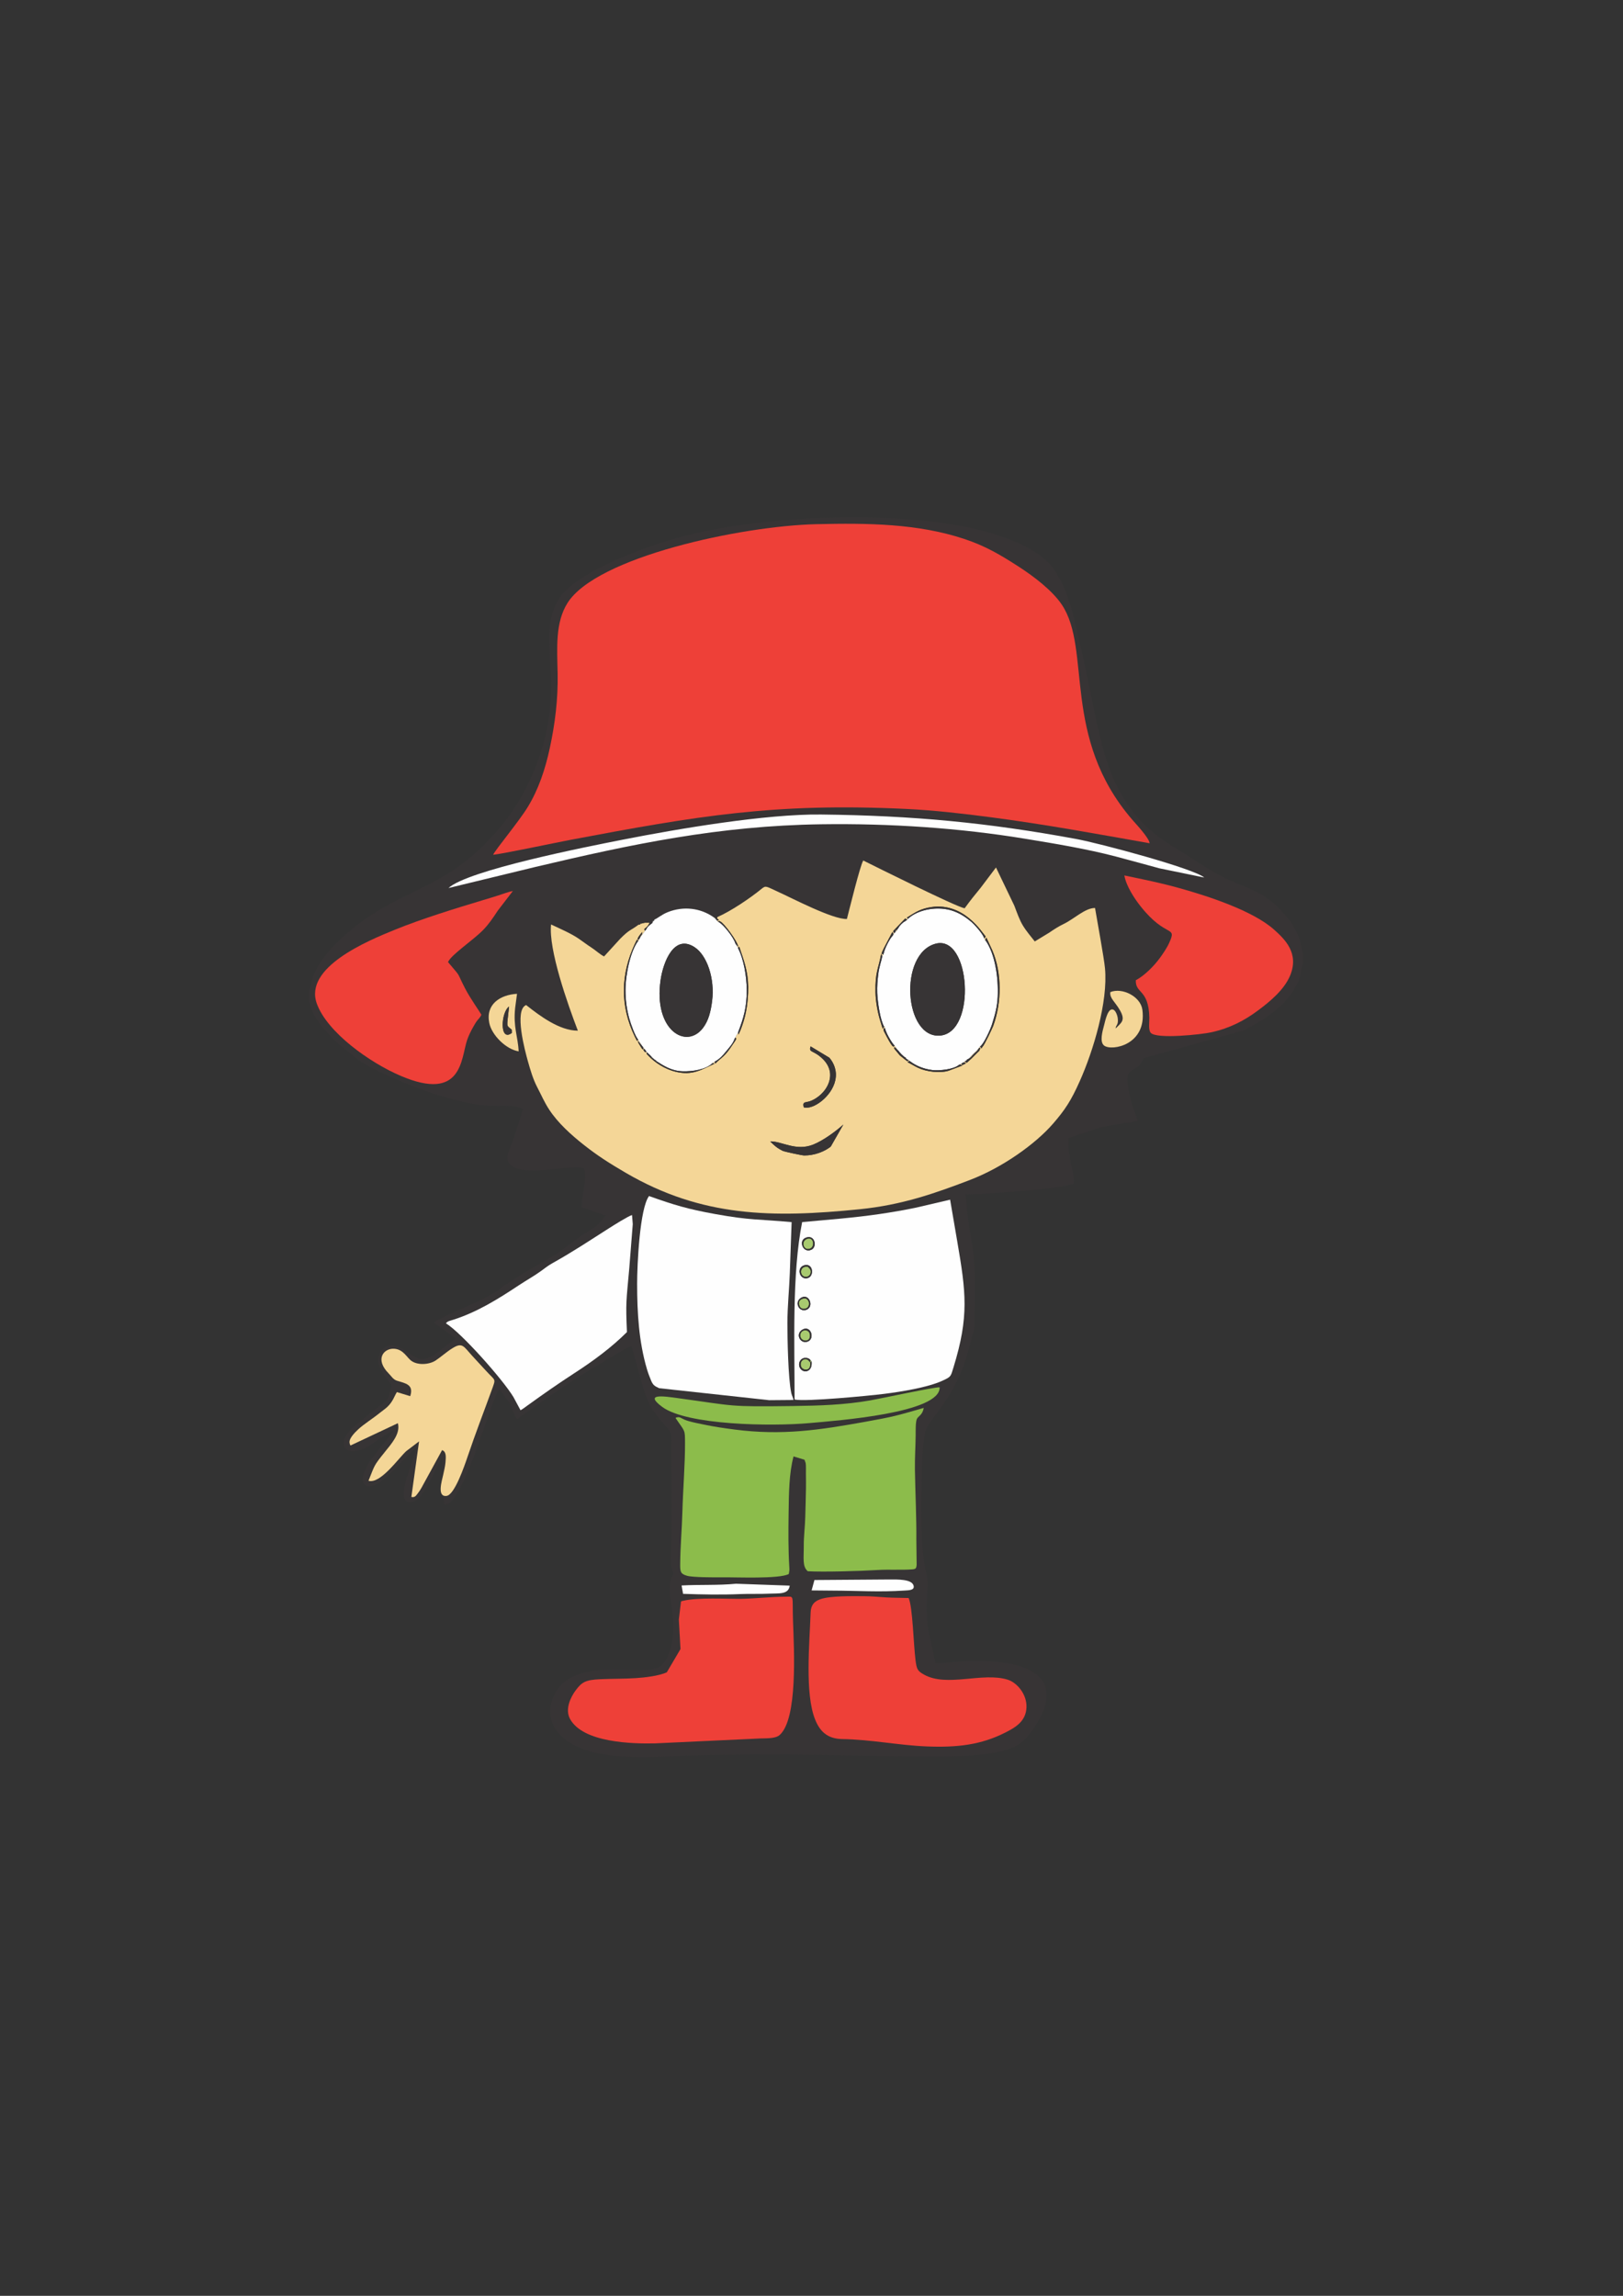 <?xml version="1.0" encoding="UTF-8"?>
<!DOCTYPE svg PUBLIC "-//W3C//DTD SVG 1.1//EN" "http://www.w3.org/Graphics/SVG/1.1/DTD/svg11.dtd">
<!-- Creator: CorelDRAW 2018 (64-Bit) -->
<svg xmlns="http://www.w3.org/2000/svg" xml:space="preserve" width="210mm" height="297mm" version="1.1" style="shape-rendering:geometricPrecision; text-rendering:geometricPrecision; image-rendering:optimizeQuality; fill-rule:evenodd; clip-rule:evenodd"
viewBox="0 0 21000 29700"
 xmlns:xlink="http://www.w3.org/1999/xlink">
 <rect x="0" y="0" width="21000" height="29700" fill="#333333" stroke="none"/>
 <defs>
  <style type="text/css">
   <![CDATA[
    .fil0 {fill:#373435}
    .fil3 {fill:#8CBC4B}
    .fil5 {fill:#A8CA6F}
    .fil1 {fill:#EE4038}
    .fil2 {fill:#F4D697}
    .fil4 {fill:#FEFEFE}
   ]]>
  </style>
 </defs>
 <g id="cypek_x0020_2">
  <path class="fil0" d="M11756.96 20672.95c52.13,114.26 62.98,598.98 89,804.2 14.85,116.6 25.14,139.44 110.45,186.93 297.5,165.61 753.96,-35.22 1080.36,64.56 122.02,37.31 251.39,189.08 244.83,358.98 -7.1,181.85 -143.97,260.1 -276.72,327.18 -309.17,156.21 -612.26,194.28 -1016.96,177.88 -362.86,-14.73 -717.95,-89.29 -1091.21,-95.12 -195.95,-3.06 -290.35,-105.18 -349.45,-251.65 -135.62,-336.14 -72.35,-990.25 -58.57,-1385.68 3.44,-99.29 48.95,-144.89 126.03,-172.21 127.07,-45 405.3,-39.01 563.88,-38.66 99.73,0.22 191.88,9.71 290.66,15.61 97.8,5.83 189.39,4.6 287.7,7.98zm5101.29 -8337.98l0 133.25c-42.33,116.03 -13.78,156.49 -99.6,305.8 -54.18,94.27 -109.44,164.06 -178.48,230.01 -125.93,120.48 -301.98,231.3 -491.34,327.31l-1287.98 357.05c-63.01,92.47 -30.37,85.59 -140.19,149.77 -84.99,49.65 -78.4,96.77 -65.85,209.26 18.7,167.29 73.8,296.12 125.37,451.23 -150.16,34.88 -317.82,50.78 -470.59,83.1l-422.91 139.59c-9.68,87.46 11.04,220.71 24.51,304.45 11.39,70.8 52.35,211.27 42.33,281.57 -116.04,76.04 -1212.04,143.81 -1400.14,145.8 78.44,896.03 139.53,422.02 111.94,1749.87 -54.98,157.53 -72.38,296.27 -148.11,492.19 -178.98,462.93 -454.16,688.93 -484.43,823.89 -38.45,171.35 -41.16,424.98 -46.71,607.43 -10.85,353.05 -16.06,911.5 59.32,1233.73 33.75,144.33 14.32,147.26 7.89,291.26 -17.51,393.83 27.72,460.88 112.27,865.36 160.6,-3.06 321.04,-29.45 490.75,-31.38 367.74,-4.13 1097.67,49.93 918.75,603.12 -47.34,146.3 -196.01,384.42 -315.86,465.29 -53.43,36.01 -111.39,62.66 -180.15,83.29 -271.36,81.56 -656,86.98 -958.9,87.21 -687.39,0.44 -1374.05,-27.13 -2062.92,-27.13 -344.75,0 -683.88,3.6 -1026.83,12.55 -518,13.6 -1411.8,120.45 -1759.3,-307.88 -178.91,-220.48 -74.49,-563.59 163.75,-692.27 276.38,-149.21 584.13,-100.96 923.08,-105.81 196.77,-2.84 274.23,-27.16 340.71,-174.95 62.86,-139.56 79.26,-284.16 71.22,-459.27 -9.84,-212.82 -85.76,-430.94 -10.79,-581.35 23.81,-47.78 0.91,-57.62 -10.69,-108.62 -16.24,-71.46 -5.49,-168.98 -3.82,-245.62 9.34,-432.49 3,-867.06 0.38,-1299.77 -0.5,-80.96 14.63,-180.41 -28.45,-231.69 -230.77,-274.67 -265.55,-298.86 -370.17,-675.02l-115.62 -413.76c-72.16,22.96 -303.62,168.93 -385.65,216.71 -380.11,221.68 -736.97,472.76 -1095.63,729.04 -33.78,-40.71 -67.52,-155.32 -96.25,-210.83l-130.07 -175.61c-104.58,85.79 -468.54,1528.49 -715.61,1491.84l-26.49 -607.05c-95.76,139.94 -232.16,541.17 -388.47,573.94 -169.9,35.61 -94.11,-236.04 -64.97,-329.23l124.17 -369.38c-108.74,41.5 -478.41,566.27 -650.77,487.36 -129.59,-59.38 36.24,-313.84 91.91,-380.23l256.88 -325.6c-73.2,14.19 -266,167.75 -352.95,211.97 -274.07,139.43 -424.51,-49.33 -136.25,-291.26l314.1 -249.22c60.23,-53.74 97.29,-52.42 124.42,-156.09 36.42,-139.18 33.77,-102.15 -37.47,-197.71 -29.62,-39.68 -85.88,-127.61 -100.8,-181.44 -30.31,-109.06 59.32,-324.95 273.28,-218.5 215.92,107.42 247.55,270.03 557.2,8.26l165.64 -124.33 -281.33 -205.72c31.13,-44.25 561.39,-268.52 610.94,-293.5 51.12,-25.8 89.85,-52.01 140.66,-76.8 71.06,-34.66 76.92,-55.82 134.07,-93.51 178.99,-117.92 368.6,-238.21 557.89,-341.03 199.36,-108.3 347.12,-247.07 534.96,-365.6 151.26,-95.4 128.36,-75.37 240.67,-214.84l-307.03 -107.39c-3.56,-132.08 38.17,-242.94 42.55,-372.94 1.54,-45.83 2.87,-89.89 -15.11,-132.15 -168.92,-61 -692.59,114.27 -925.15,-26.37 -128.24,-77.58 -32.33,-215.94 16.14,-356.79l120.58 -380.74c-117.08,-68.85 -319.4,-32.14 -475.95,-46.01 -474.25,-41.98 -1128.24,-299.9 -1544.23,-522.88 -129.41,-69.39 -197.78,-144.51 -297.1,-220.77 -104.46,-80.21 -179.74,-160.54 -262.05,-256.1 -70.27,-81.68 -137.35,-177.59 -168.17,-286.21 -3.31,-11.7 -4.32,-18.42 -7.76,-28.64l-8.58 -21.86c-0.75,-1.82 -2.08,-4.95 -3.37,-7.28l0 -148.49c47.12,-102.31 13.4,-222.09 257.48,-507.2 61.82,-72.22 165.33,-175.07 239.22,-233.29 55.32,-43.53 70.97,-65.57 165.36,-134.55 673.64,-491.84 1158.35,-450.02 1826.82,-1253.72 209.26,-251.65 410.35,-615.8 529.09,-1015.42 59.26,-199.55 97.9,-425.65 111.93,-649.57 16.5,-265.62 -21.89,-486.84 -23.56,-741.79 -1.58,-248.12 51.25,-451.8 177.38,-596.43 285.48,-327.12 1139.96,-633.24 1573.87,-745.11 1128.27,-290.81 3090.26,-358.53 4128.13,15.55 196.65,70.9 370.36,155.33 508.28,265.37 291.64,232.54 385.56,704.07 470.37,1072.06 48.73,211.16 94.55,418.62 138.77,635.76 83.23,408.87 164.44,862.77 329.45,1206.23 184.47,383.86 399.6,606.55 730.66,814.74 80.93,50.9 158.48,94.39 235.47,145.46 141.01,93.57 331.25,215.34 486.7,286.49 263.98,120.86 500.24,172.8 722.56,440.28 30.68,36.94 57.11,60.27 87.48,103.48 56.87,80.99 95.76,161.1 126.25,255.34 14.7,45.51 22.33,124.23 37,160.44zm-8074.48 8616.69l27.35 -230.68c11.48,-11.51 2.11,-5.71 24.28,-11.19 194.82,-47.82 571.48,-23.31 762.17,-26.43 162.51,-2.65 395.18,-27.63 554.16,-27.32 134.99,0.29 96.26,-41.47 109.38,322.33 13.15,364.3 61.69,1254.96 -171.32,1465.13 -62.83,56.58 -196.77,40.37 -293.59,48.22l-1316.52 61.44c-299.81,6.97 -936.1,-8.45 -1103.95,-316.02 -69.36,-127.04 10.72,-285.04 69.98,-365.75 82.79,-112.72 130.79,-139.53 324.25,-148.33 150.44,-6.84 305.39,-4.32 455.23,-13.72 121.99,-7.63 302.39,-29.71 402.43,-75l177.31 -301.25 -21.16 -381.43zm1985.9 -374.78l-268.21 -2.36 36.62 -134.48 976.75 -7.01c96.7,0.16 281.71,-5.58 305.71,78.22 17.91,62.64 -61.82,61.18 -115.18,64.75 -333.05,22.27 -606.33,1.54 -935.69,0.88zm-1931.59 42.04l-19.05 -108.3c235.53,-13.06 468.42,0.28 704.2,-22.58l694.8 24.66c-15.08,118.27 -140.19,97.52 -265.53,103.83 -121.61,6.11 -250.42,0.12 -373.79,5.36 -248.03,10.53 -492.48,5.67 -740.63,-2.97zm1613.55 -292.36c-72.38,-62.1 -50.52,-168.23 -51.66,-329.2 -0.91,-120.86 16.62,-255.15 19.18,-372.19 2.77,-125.15 7.76,-245.97 9.27,-372.91 0.76,-63.87 0.06,-127.01 -0.76,-190.84 -0.41,-34.29 2.4,-102.92 -3.06,-134.2l-15.45 -43.21 -141.77 -42.67c-59.04,225.12 -60.01,482.38 -63.61,738.04 -3.25,230.89 -4.98,463.08 8.96,692.46 2.96,48.35 1.29,43.71 -6.47,90.64 -125.9,66.67 -684.58,40.18 -872.42,42.61 -94.52,1.23 -369.04,1.51 -442.71,-19.49 -83.07,-23.69 -90.77,-48.13 -90.17,-142.74 1.64,-248.69 21.86,-444.51 28.29,-681.65 7.35,-272.84 35.61,-638 34.22,-890.53 -1.01,-184.25 2.71,-141.26 -122.09,-325.63 15.14,-11.17 -3.56,-5.05 22.11,-9.69 11.07,-2.02 11.64,-2.65 23.88,-1.01 24,3.25 41.75,26.34 123.03,50.02 62.57,18.17 125.27,29.56 194.88,44.35 131.7,27.97 258.52,46.23 397.89,64.43 616.39,80.46 1100.73,6.75 1690.47,-99.76 372.73,-67.3 398.59,-75.94 758.73,-179.99 -15.89,93.17 -72.03,106.73 -88.28,141.64 -19.05,40.88 -15.8,152.84 -16.27,206.58 -1.48,152.24 -12.11,301.01 -9.68,454.38 4.22,271.2 21.29,640.24 18.38,899.58l3.92 326.71c-4.2,49.67 -11.36,56.77 -62.96,60.43 -140.03,9.96 -301.44,-1.01 -441.57,7.79 -225.97,14.19 -704.26,27.4 -904.28,16.05zm1706.12 -2379.94c14.22,333.68 -1327.59,431.29 -1687.7,463.52 -488.94,43.75 -1581.66,27.69 -1901.47,-209.67 -241.46,-179.2 21.23,-138.07 206.11,-112.81 752.32,102.81 635.57,112.5 1486.07,101.46 345.76,-4.51 668.87,-15.05 998.42,-72.67 138.74,-24.25 827.23,-172.73 898.57,-169.83zm-6849.98 114.89c49.23,-150.72 -60.24,-165.1 -171.23,-199.64 -49.23,-15.33 -71.56,-57.93 -107.17,-93.79 -183.55,-184.85 -63.58,-326.93 69.17,-319.74 123.28,6.68 164.09,115.52 228.18,159.17 84.65,57.72 231.24,45.07 310.44,-7.66 77.3,-51.54 142.8,-114.39 226.1,-164.1 118.9,-70.8 136.91,-17.94 239.06,95.47 64.84,71.97 123.1,132.37 187.43,203.33 122.94,135.55 129.47,90.71 73.24,246.13 -109.35,302.23 -205.26,545.78 -311.67,860.37 -43.68,129.12 -169.74,495.95 -272.18,510.68 -129.62,18.61 -60.9,-198.03 -44.75,-272.34 11.64,-53.74 25.36,-107.51 30.02,-162.99 6.25,-73.74 10.7,-137.26 -44.09,-156.87l-268.74 491.05c-16.93,29.78 -28.57,46.59 -51.12,75.57 -19.84,25.45 -35.45,49.42 -77.78,38.95l99.54 -718.39 -166.3 126.32c-101.68,93.67 -334.95,428.54 -488.1,383.06 81.75,-200.99 62.48,-186.64 201.82,-360.1 97.83,-121.71 213.99,-249.16 178.51,-384.68l-613.46 288.7c-15.58,-33.05 -24.57,-61.75 22.8,-125.58 23.59,-31.73 52.51,-60.46 78.78,-84.81 72.99,-67.53 189.84,-139.91 278.59,-212.32 34.31,-27.94 62.95,-45.76 91.62,-71.91 79.35,-72.32 95.75,-146.46 128.93,-196.36l172.36 52.48zm5071.29 -2251.77c340.62,-31.38 675.4,-56.17 1002.24,-104.42 162.08,-23.97 314.88,-49.58 474.25,-83.23l437.91 -102.41 91.46 534.24c113.95,663.82 155.71,972.93 -46.83,1632.25 -37.78,123 -30.18,122.94 -141.77,174.66 -193.52,89.67 -543.91,144.29 -756.48,171.1 -192.86,24.28 -1014.98,103.26 -1158.93,73.2 1.01,-712.14 -35.45,-1628.72 98.15,-2295.39zm-2135.29 798.22c0,-248.34 33.74,-976.28 154.09,-1134.89 328.64,115.81 492.29,166.87 855.96,232.66 461.23,83.45 567.54,65.54 989,104.36l-23.44 661.75c-7.79,214.84 -30.97,427.41 -31.09,644.99 -0.19,192.96 8.95,715.14 50.49,906.14 7.09,32.46 25.99,61.79 26.96,88l-313.93 2.64 -1423.09 -155.07c-57.75,-26.81 -78.91,-38.83 -103.54,-97.27 -19.12,-45.41 -38.23,-95.21 -53.43,-146.21 -105.09,-352.76 -127.98,-730.4 -127.98,-1107.1zm-2473.8 511.49c20.72,-28.16 50.11,-32.36 88.27,-44.44 315.45,-99.69 584.98,-268.9 857.54,-449.39 102.12,-67.68 192.83,-116.32 287.6,-185.39 51.28,-37.4 87.17,-66.7 145.55,-99.44 278.33,-156.21 463.31,-281.42 730.53,-451.25 55.32,-35.2 249.73,-157.82 298.36,-170.97l9.62 116.94 -45.23 571.32c-39.04,435.81 -47.37,437.82 -30.09,825.59 -198.15,198.1 -435.73,373.07 -671.87,526.1 -212.03,137.45 -412.62,277.29 -618.56,426.28 -19.05,13.78 -64.91,48.44 -86.64,58.85l-92.28 -171.51c-143.31,-234.84 -678.27,-834.67 -872.8,-952.69zm8636.36 -4057.36c27.92,12.65 50.81,67.56 56.3,110.86 11.48,91.65 -28.98,90.17 -26.68,131.3 71.81,-75.16 131.39,-100.93 54.69,-235.25 -63.52,-111.24 -134.61,-154.26 -124.14,-234.59 155.05,-62.95 392.66,57.31 414.89,228.91 59.07,455.39 -396.06,537.39 -494.24,463.62 -62.73,-47.15 -22.11,-186.05 -1.51,-263.66 15.29,-57.84 49.95,-233.07 120.69,-201.19zm-7695.53 538.97c-163.44,-26.27 -348.44,-209.77 -380.05,-367.62 -48.72,-243.82 142.69,-364.43 359.1,-377.04l-24.19 181.94c-27.09,247.2 36.75,373.42 45.14,562.72zm1550.82 -1638.25c11.13,-13.18 -16.56,-13.81 22.14,-11.73 25.26,-12.65 29.36,-14.51 60.39,-13.91 40.06,-20.03 90.93,9.11 98.37,-19.3 0.76,-2.87 3.03,-3.44 4.77,-4.92 -5.21,-15.77 -8.05,-12.93 8.04,-9.02 -4.26,-17.6 -6.4,-12.78 11.98,-8.61 32.01,-7.13 88.82,-61.88 174.13,-95.69 199.89,-79.19 420.94,-55.86 596.24,69.07 12.27,8.77 2.14,3.63 14.09,9.62 6.47,-17.28 -2.52,-6.69 17.19,-6.15l12.75 -8.11c178,-77.8 427.98,-247.13 574.82,-367.8 54.06,-44.38 59.26,-28.01 207.52,39.07 189.52,85.79 711.3,359.99 893.84,353.18 31.32,-119.35 170.22,-689.79 211.69,-756.62 152.99,76.23 1205.47,601.26 1311.88,618.13 86.8,-119.03 117.68,-154.86 207.37,-265.37l198.22 -262.62 237.8 495.6c34.35,90.51 65.79,181.85 109.66,254.33 47.44,78.28 105.15,143.28 154.42,207.11l188.31 -114.64c61.88,-42.71 121.68,-80.87 187.28,-112.44 134.7,-64.81 276.06,-206.73 404.04,-205.76 28.8,171.83 115.91,642.2 128.78,779.89 40.93,436.25 -152.52,1071.31 -325.83,1459.52 -112.78,252.78 -189.99,370.61 -347.02,551.77 -226.61,261.42 -653.14,566.91 -1078.94,729.14 -454.12,173.06 -874.32,321.51 -1421.26,376.73 -1130.47,114.17 -2043.01,103.29 -3026.67,-470.46 -209.55,-122.24 -365.98,-221.65 -545.4,-363.45 -160.28,-126.72 -331.57,-279.85 -445.68,-453.84 -64.02,-97.62 -100.83,-186.52 -158.13,-296.22 -50.31,-96.38 -87.24,-220.33 -117.61,-328.98 -36.84,-131.76 -182.17,-664.01 -23.27,-728.48 177.75,140.54 432.71,332.04 669.22,331.47 -134.08,-349.66 -381.06,-1051.37 -346.71,-1373.98 118.05,55.92 258.11,115.24 360.36,185.61 57.53,39.55 109.57,80.07 165.96,116.03 43.65,27.78 117.04,93.64 159.96,111.71l207.75 -227.49c123.98,-125.49 134.79,-104.96 237.55,-182.39zm-2032.36 1164.91c-15.45,34 -32.45,46.33 -54.91,75.38 -20.87,26.97 -31.35,47.66 -49.01,78.03 -31.35,54.09 -62.82,119.06 -81.52,174.44 -80.3,238.37 -58.92,802.22 -856.06,463.68 -406.15,-172.48 -955.02,-565.8 -1088.46,-935.82 -169.24,-469.23 651.93,-810.51 1015.23,-957.98 339.2,-137.7 774.12,-272.69 1136.49,-381.31 66.52,-19.96 124.87,-37.4 194.82,-59.79 56.3,-17.95 139.34,-49.71 190.05,-57.5l-194.69 253.19c-62.98,96.17 -116.37,174.73 -187.62,248.4 -132.31,136.66 -414.83,320.53 -456.62,417.76 181.51,216.71 98.02,100.27 219.01,337.06 66.92,130.88 200.49,317.81 213.29,344.46zm8466.95 -447.12c115.08,-60.84 237.89,-186.52 314.41,-291.95 34.56,-47.66 87.04,-123.82 117.48,-190.94 105.65,-232.98 -38.83,-52.64 -371.94,-475.51 -76.86,-97.55 -183.49,-256.88 -208.25,-396.82 258.56,53.9 463.31,94.3 719.84,166.05 367.77,102.82 944.93,290.6 1218.81,536.03 137.29,122.97 325.58,302.62 207.25,590.72 -78.35,190.72 -274.17,348.54 -422.78,458.26 -167.38,123.57 -352.32,223.2 -596.27,277.79 -122.31,27.41 -709.72,92.29 -785.44,6.75 -33.02,-37.34 -16.88,-138.67 -18.2,-196.99 -8.45,-372.15 -181.73,-305.64 -174.91,-483.39zm-8892.94 -1192.45c247.01,-229.72 1779.98,-532.43 2256.25,-626.04 717.88,-141.04 1847.94,-333.02 2564.79,-325.04 1192.41,13.25 2157.18,105.28 3300.43,316.43 310.59,57.37 1523.16,382.28 1656.79,498.66l-581.48 -119.44c-190.08,-51.44 -369.95,-101.87 -557.95,-151.16 -379.19,-99.48 -779.61,-165.61 -1176.55,-230.8 -851.96,-139.88 -1750.75,-200.09 -2641.24,-187.41 -1321.06,18.8 -2446.52,256.44 -3693.56,551.24l-1127.48 273.56zm577.38 -430.15c26.9,-63.43 330.75,-425.81 447.5,-617 136.41,-223.23 225.06,-480.01 287.04,-769 65.6,-306.15 106.85,-628.82 99.94,-960.48 -6.94,-332.67 -31.79,-656.8 127.2,-910.05 374.87,-597.16 2246.69,-997.1 3218.46,-1020.37 672.66,-16.09 1316.27,-7.48 1914.21,190.43 283.09,93.7 477.02,211.72 703.88,357.74 200.59,129.09 439.3,312.23 560.47,493.61 389,582.14 -11.79,1715.14 913.87,2784.46 44.82,51.72 216.64,234.43 221.75,301.57 -704.89,-124.16 -1329.14,-240.83 -2057.02,-336.61 -351.88,-46.3 -728.64,-89.95 -1093.67,-107.36 -1704.95,-81.37 -2702.39,90.42 -4343.79,400.07 -204.28,38.54 -855.11,177.28 -999.84,192.99z"/>
  <path class="fil1" d="M6380.65 11058c144.73,-15.71 795.56,-154.45 999.84,-192.99 1641.4,-309.65 2638.84,-481.44 4343.79,-400.07 365.03,17.41 741.79,61.06 1093.67,107.36 727.88,95.78 1352.13,212.45 2057.02,336.61 -5.11,-67.14 -176.93,-249.85 -221.75,-301.57 -925.66,-1069.32 -524.87,-2202.32 -913.87,-2784.46 -121.17,-181.38 -359.88,-364.52 -560.47,-493.61 -226.86,-146.02 -420.79,-264.04 -703.88,-357.74 -597.94,-197.91 -1241.55,-206.52 -1914.21,-190.43 -971.77,23.27 -2843.59,423.21 -3218.46,1020.37 -158.99,253.25 -134.14,577.38 -127.2,910.05 6.91,331.66 -34.34,654.33 -99.94,960.48 -61.98,288.99 -150.63,545.77 -287.04,769 -116.75,191.19 -420.6,553.57 -447.5,617z"/>
  <path class="fil2" d="M9965.78 14766.44c143.85,-6.65 330.81,131.52 556.72,40.53 137.64,-55.41 299.4,-178.48 389.44,-259.06l-163.12 285.4c-81.56,64.24 -207.84,114.51 -342.6,114.51 -28.92,0.03 -244.49,-47.46 -273.25,-57.49 -80.84,-39.05 -114.99,-72.26 -167.19,-123.89zm-716.47 -1032.98l11.23 -6.41 -11.23 6.41c-13.49,7.94 -6.71,-0.45 -25.01,19.99 -16.02,-2.02 -12.96,-6.31 -12.96,8.17l12.96 -8.17 21.01 6.63c-178.38,81.74 -285.71,156.05 -502.03,104.92 -131.77,-31.09 -269.56,-115.96 -355.85,-210.11 -21.36,-23.27 -29.84,-24.57 -13.91,-39.51l8.92 9.33 9.12 9.08 10.12 8.05 8.96 9.3 8.99 8.99 8.92 9.43 8.08 9.97c-0.45,13.46 -3.47,10.5 10.06,7.91l13.37 14 10.66 7.48 11.2 7.03 9.74 10.69c0,-13.78 3.53,-10.5 -9.74,-10.69l-11.2 -7.03 -10.66 -7.48 -13.37 -14 -10.06 -7.91 -8.08 -9.97 -8.92 -9.43 -8.99 -8.99 -8.96 -9.3 -10.12 -8.05 -9.12 -9.08 -8.92 -9.33 -9.02 -9.62c-23.47,17.41 4.19,8.35 -16.53,3.24 -3.34,-0.85 -10.44,-4.98 -12.93,-9.3 -23.59,-40.84 -7.63,-18.2 2.68,-30.09l8.14 10.19 7.19 8.74 -7.19 -8.74 -8.14 -10.19 -10.16 -9.96c-15.32,14.03 0.51,43.77 -56.73,-50.37 -13.91,-22.9 -13.98,-21.76 -17.89,-44.69l57.22 69.23 7.6 9.46 -7.6 -9.46c-11.07,-17.89 -16.75,-26.31 -28.07,-44.79l-22.08 -35.45c-0.63,-3.44 -2.68,-4.1 -4.07,-6.12 -13.09,13.98 -0.47,49.01 -44.56,-42.32 -189.77,-393.38 -181.32,-803.67 3.97,-1196.3 37.25,-78.97 29.36,-54.46 40.84,-35.29 16.02,0 10.85,3.19 8.93,-15.14l5.36 -11.89 -5.36 11.89c-4.83,-5.74 -47.75,7.23 44.12,-100.86l-0.82 26.09c-14.92,20.34 -19.87,22.51 -26.9,45.85l-9.53 11.7c14.26,0 10.44,3.31 9.53,-11.7 25.73,-29.08 39.45,-59.42 66.39,-87.93l6.3 -11.92 7.79 -7.76 -7.79 7.76 -6.3 11.92c-35.26,-37.47 26.46,-22.86 56.04,-104.36l-59.8 -0.03 -60.39 13.91c-3.12,12.55 10.34,6.87 -22.14,11.73 -102.76,77.43 -113.57,56.9 -237.55,182.39l-207.75 227.49c-42.92,-18.07 -116.31,-83.93 -159.96,-111.71 -56.39,-35.96 -108.43,-76.48 -165.96,-116.03 -102.25,-70.37 -242.31,-129.69 -360.36,-185.61 -34.35,322.61 212.63,1024.32 346.71,1373.98 -236.51,0.57 -491.47,-190.93 -669.22,-331.47 -158.9,64.47 -13.57,596.72 23.27,728.48 30.37,108.65 67.3,232.6 117.61,328.98 57.3,109.7 94.11,198.6 158.13,296.22 114.11,173.99 285.4,327.12 445.68,453.84 179.42,141.8 335.85,241.21 545.4,363.45 983.66,573.75 1896.2,584.63 3026.67,470.46 546.94,-55.22 967.14,-203.67 1421.26,-376.73 425.8,-162.23 852.33,-467.72 1078.94,-729.14 157.03,-181.16 234.24,-298.99 347.02,-551.77 173.31,-388.21 366.76,-1023.27 325.83,-1459.52 -12.87,-137.69 -99.98,-608.06 -128.78,-779.89 -127.98,-0.97 -269.34,140.95 -404.04,205.76 -65.6,31.57 -125.4,69.73 -187.28,112.44l-188.31 114.64c-49.27,-63.83 -106.98,-128.83 -154.42,-207.11 -43.87,-72.48 -75.31,-163.82 -109.66,-254.33l-237.8 -495.6 -198.22 262.62c-89.69,110.51 -120.57,146.34 -207.37,265.37 -106.41,-16.87 -1158.89,-541.9 -1311.88,-618.13 -41.47,66.83 -180.37,637.27 -211.69,756.62 -182.54,6.81 -704.32,-267.39 -893.84,-353.18 -148.26,-67.08 -153.46,-83.45 -207.52,-39.07 -146.84,120.67 -396.82,290 -574.82,367.8 0,16.18 3.5,12.56 -12.75,8.11 29.9,37.31 48.57,14.98 13.28,40.97 0,14.73 -3.81,11.38 10.47,11.04l11.17 6.56 -11.17 -6.56c21.39,-17.92 -6.84,-17.6 28.58,-2.34 44.94,19.3 217.58,249.38 231.68,326.46l-19.24 -20.79c-1.61,-1.67 -8.07,-5.17 -9.02,-9.14 -0.63,-2.75 -2.77,-3.16 -4.38,-4.45l-5.14 -9.68 5.14 9.68 28.57 50.78c18.61,-37.5 19.08,-5.27 32.9,33.81 66.57,188.57 106.94,326.27 97.8,547.51 -4.73,114.93 -18.52,221.94 -46.9,326.46 -15.52,57.27 -47.12,151.64 -74.84,206.01 -0.95,1.86 -2.18,4.19 -3.12,6.02l-4.83 -28.45 -37.4 68.7 -5.71 9.74 5.71 -9.74c6.84,7.94 31.16,-5.52 -9.12,53.61 -80.33,117.89 -100.13,155.08 -210.8,244.33l-35.93 34.54c-7.72,-7.13 -12.9,-12.18 -7.35,-23.78zm3233.07 -2.15l12.2 -5.99 9.66 -6.78 -9.66 6.78 -12.2 5.99 -14.79 12.4 -12.27 7.85 12.27 -7.85c13.72,5.58 53.74,3.97 6.68,24.38 -43.14,18.73 -14.03,10.15 -36.08,-8.49l10.6 -5.11 -10.6 5.11 -16.55 10.5 -15.08 6.91 15.08 -6.91 30.34 14.01 -178.39 67.55c-109.63,34.13 -286.08,13.57 -391.23,-36.3 -31.26,-14.82 -47.09,-23.84 -77.53,-41.22 -77.52,-44.34 -69.7,-26.9 -37.4,-50.49 0,-14.76 3.25,-10.54 -12.71,-9.24l-11.39 -6.72 -11.64 -6.5 -8.83 -8.42 8.83 8.42 11.64 6.5 11.39 6.72c-26.65,23.78 4.03,22.2 -34.63,0.28l-76.83 -61.09 -62.04 -74.3c-15.39,-22.74 -9.55,-4.58 -10.72,-33.81 32.26,19.3 18.2,12.9 38.07,34.81l18.92 16.63 8.07 9.9 8.24 9.93 8.57 9.56 8.71 9.46 9.15 9.02 9.39 8.67 9.56 8.58 9.84 8.14 10.79 7.57 10.47 10.41c0,-14.23 3.62,-10.88 -10.47,-10.41l-10.79 -7.57 -9.84 -8.14 -9.56 -8.58 -9.39 -8.67 -9.15 -9.02 -8.71 -9.46 -8.57 -9.56 -8.24 -9.93 -8.07 -9.9c-13.06,-21.14 -11.92,-12.49 -28.01,-35.61 -2.58,-3.66 -9.05,-14.07 -11.19,-17.19 -9.87,-14.07 -2.27,-6.12 -12.93,-16.56 -29.27,30.03 -7.57,9.49 -19.34,9.24 -18.67,-0.34 -91.21,-141.16 -103.57,-165.89 -16.62,-33.27 -35.29,-56.58 -5.14,-74.56l7.06 17.69 -7.06 -17.69c4.01,-17.31 8.61,-14.13 -7.44,-14.13 -25.01,22.62 -5.18,67.75 -50.34,-75.69 -34.91,-110.7 -59.54,-254.77 -61.66,-369.6 -5.07,-268.84 37.5,-297.22 73.8,-498.66l13.94 34.44 12.71 -23.28 6.41 -18.26 -6.41 18.26c-17.75,-15.39 -35.35,3.79 7.7,-82.12l110.32 -210.27 14.98 26.18 -5.39 12.86 -8.83 12.49 8.83 -12.49 5.39 -12.86 14.29 -12.78 5.77 -12.49 7.22 -8.51 -7.22 8.51 -5.77 12.49c-21.89,-22.93 -16.12,16.84 -17.69,-27.31l155.26 -161.54 25.36 16.05 -10.31 7.89 -10.7 7.38 -10.85 7.5 -11.79 6.31 -10.03 7.98 -9.65 8.55 -9.62 8.54 -9.02 9.02 -8.45 9.72 -8.55 9.68 -7.16 10.82 -6.94 11.23 -7.57 10.62 -7.53 10.76 -7.76 10.25c-21.54,-8.08 -16.09,-10.13 -10.32,12.3 15.11,0 11.07,3.5 10.32,-12.3l7.76 -10.25 7.53 -10.76 7.57 -10.62 6.94 -11.23 7.16 -10.82 8.55 -9.68 8.45 -9.72 9.02 -9.02 9.62 -8.54 9.65 -8.55 10.03 -7.98 11.79 -6.31 10.85 -7.5 10.7 -7.38 10.31 -7.89 12.87 -14.1 9.05 -8.73 -9.05 8.73c-2.56,-0.94 -6.91,-1.35 -8.01,-1.95 -10.38,-5.9 -6.85,-5.05 -6.53,-12.49 93.38,-57.31 151.76,-101.02 266.06,-125.97 464.97,-101.65 713.94,340.62 750.9,370.43l-18.04 28.82 -4.13 -12.11 4.13 12.11 11.58 15.9c-0.57,15.74 -5.11,12.9 8.58,12.9l-8.58 -12.9 14.63 -30.28 77.71 166.84c124.86,291.92 121.96,673.86 11.42,977.29 -9.37,25.8 -113.1,244.52 -136.15,266.72 -25.61,24.67 -1.42,41.35 -33.62,-2.17l-33.4 42.92c-29.74,34.54 -83.45,75.25 -106.16,111.33l-10.98 7.13 -11.76 6.5c-14.29,0.56 -11.04,-3.31 -11.04,10.28l11.04 -10.28 11.76 -6.5 10.98 -7.13c26.21,-14 32.77,-33.62 73.96,-71.37l23.59 -21.13c1.2,-1.33 2.93,-3.41 4.1,-4.79 1.23,-1.42 2.71,-3.66 3.91,-5.15 36.87,-46.89 12.68,-28.32 38.79,-33.3 -23.87,59.73 -8.8,28.64 -38.22,60.18l-72.73 73.17c-1.36,1.23 -3.28,3.05 -4.61,4.28 -1.32,1.3 -3.12,3.25 -4.44,4.51l-56.96 50.88 -26.81 -16.91zm-1750.56 -47.59c58.79,70.9 102.09,169.77 75.79,292.17 -44.78,209.11 -287,385.91 -407.92,348.82 -21.26,-81.97 26.96,-56.17 93.57,-83.48 108.31,-44.41 219.42,-151.76 243.39,-283.06 21.16,-115.94 -33.21,-201.85 -87.52,-255.59 -125.53,-124.36 -188.73,-79.13 -161.2,-166.02l243.89 147.16z"/>
  <path class="fil3" d="M10451.63 20326.56c200.02,11.35 678.31,-1.86 904.28,-16.05 140.13,-8.8 301.54,2.17 441.57,-7.79 51.6,-3.66 58.76,-10.76 62.96,-60.43l-3.92 -326.71c2.91,-259.34 -14.16,-628.38 -18.38,-899.58 -2.43,-153.37 8.2,-302.14 9.68,-454.38 0.47,-53.74 -2.78,-165.7 16.27,-206.58 16.25,-34.91 72.39,-48.47 88.28,-141.64 -360.14,104.05 -386,112.69 -758.73,179.99 -589.74,106.51 -1074.08,180.22 -1690.47,99.76 -139.37,-18.2 -266.19,-36.46 -397.89,-64.43 -69.61,-14.79 -132.31,-26.18 -194.88,-44.35 -81.28,-23.68 -99.03,-46.77 -123.03,-50.02 -12.24,-1.64 -12.81,-1.01 -23.88,1.01 -25.67,4.64 -6.97,-1.48 -22.11,9.69 124.8,184.37 121.08,141.38 122.09,325.63 1.39,252.53 -26.87,617.69 -34.22,890.53 -6.43,237.14 -26.65,432.96 -28.29,681.65 -0.6,94.61 7.1,119.05 90.17,142.74 73.67,21 348.19,20.72 442.71,19.49 187.84,-2.43 746.52,24.06 872.42,-42.61 7.76,-46.93 9.43,-42.29 6.47,-90.64 -13.94,-229.38 -12.21,-461.57 -8.96,-692.46 3.6,-255.66 4.57,-512.92 63.61,-738.04l141.77 42.67 15.45 43.21c5.46,31.28 2.65,99.91 3.06,134.2 0.82,63.83 1.52,126.97 0.76,190.84 -1.51,126.94 -6.5,247.76 -9.27,372.91 -2.56,117.04 -20.09,251.33 -19.18,372.19 1.14,160.97 -20.72,267.1 51.66,329.2z"/>
  <path class="fil4" d="M10459.49 17573.26l10.88 6.91 10.31 7.32 7.19 10.69 12.08 11.04c18.77,129.05 -89.38,163.62 -140.6,99.78 -50.74,-63.2 0.35,-170.71 100.14,-135.74zm-69.39 -376.22c104.27,-50.5 158.29,126.62 56.33,159.74 -96.79,31.48 -161.45,-108.75 -56.33,-159.74zm-20.78 -410.29c102.81,-56.68 167.4,120.51 63.89,157.69 -95.81,34.44 -162.92,-103.03 -63.89,-157.69zm36.99 -418.23c113.7,-33.66 134.45,140.41 43.84,165.57 -102.94,28.55 -151.79,-133.63 -43.84,-165.57zm16.09 -354.88c119.15,-51.53 155.7,113.98 77.87,152.43 -106.42,52.54 -173.94,-110.83 -77.87,-152.43zm-43.34 -203.9c-133.6,666.67 -97.14,1583.25 -98.15,2295.39 143.95,30.06 966.07,-48.92 1158.93,-73.2 212.57,-26.81 562.96,-81.43 756.48,-171.1 111.59,-51.72 103.99,-51.66 141.77,-174.66 202.54,-659.32 160.78,-968.43 46.83,-1632.25l-91.46 -534.24 -437.91 102.41c-159.37,33.65 -312.17,59.26 -474.25,83.23 -326.84,48.25 -661.62,73.04 -1002.24,104.42z"/>
  <path class="fil4" d="M8243.77 16607.96c0,376.7 22.89,754.34 127.98,1107.1 15.2,51 34.31,100.8 53.43,146.21 24.63,58.44 45.79,70.46 103.54,97.27l1423.09 155.07 313.93 -2.64c-0.97,-26.21 -19.87,-55.54 -26.96,-88 -41.54,-191 -50.68,-713.18 -50.49,-906.14 0.12,-217.58 23.3,-430.15 31.09,-644.99l23.44 -661.75c-421.46,-38.82 -527.77,-20.91 -989,-104.36 -363.67,-65.79 -527.32,-116.85 -855.96,-232.66 -120.35,158.61 -154.09,886.55 -154.09,1134.89z"/>
  <path class="fil1" d="M8804.93 21333.09l-177.31 301.25c-100.04,45.29 -280.44,67.37 -402.43,75 -149.84,9.4 -304.79,6.88 -455.23,13.72 -193.46,8.8 -241.46,35.61 -324.25,148.33 -59.26,80.71 -139.34,238.71 -69.98,365.75 167.85,307.57 804.14,322.99 1103.95,316.02l1316.52 -61.44c96.82,-7.85 230.76,8.36 293.59,-48.22 233.01,-210.17 184.47,-1100.83 171.32,-1465.13 -13.12,-363.8 25.61,-322.04 -109.38,-322.33 -158.98,-0.31 -391.65,24.67 -554.16,27.32 -190.69,3.12 -567.35,-21.39 -762.17,26.43 -22.17,5.48 -12.8,-0.32 -24.28,11.19l-27.35 230.68 21.16 381.43z"/>
  <path class="fil1" d="M11756.96 20672.95c-98.31,-3.38 -189.9,-2.15 -287.7,-7.98 -98.78,-5.9 -190.93,-15.39 -290.66,-15.61 -158.58,-0.35 -436.81,-6.34 -563.88,38.66 -77.08,27.32 -122.59,72.92 -126.03,172.21 -13.78,395.43 -77.05,1049.54 58.57,1385.68 59.1,146.47 153.5,248.59 349.45,251.65 373.26,5.83 728.35,80.39 1091.21,95.12 404.7,16.4 707.79,-21.67 1016.96,-177.88 132.75,-67.08 269.62,-145.33 276.72,-327.18 6.56,-169.9 -122.81,-321.67 -244.83,-358.98 -326.4,-99.78 -782.86,101.05 -1080.36,-64.56 -85.31,-47.49 -95.6,-70.33 -110.45,-186.93 -26.02,-205.22 -36.87,-689.94 -89,-804.2z"/>
  <path class="fil1" d="M6229.26 13127.72c-12.8,-26.65 -146.37,-213.58 -213.29,-344.46 -120.99,-236.79 -37.5,-120.35 -219.01,-337.06 41.79,-97.23 324.31,-281.1 456.62,-417.76 71.25,-73.67 124.64,-152.23 187.62,-248.4l194.69 -253.19c-50.71,7.79 -133.75,39.55 -190.05,57.5 -69.95,22.39 -128.3,39.83 -194.82,59.79 -362.37,108.62 -797.29,243.61 -1136.49,381.31 -363.3,147.47 -1184.47,488.75 -1015.23,957.98 133.44,370.02 682.31,763.34 1088.46,935.82 797.14,338.54 775.76,-225.31 856.06,-463.68 18.7,-55.38 50.17,-120.35 81.52,-174.44 17.66,-30.37 28.14,-51.06 49.01,-78.03 22.46,-29.05 39.46,-41.38 54.91,-75.38z"/>
  <path class="fil4" d="M5769.97 17119.45c194.53,118.02 729.49,717.85 872.8,952.69l92.28 171.51c21.73,-10.41 67.59,-45.07 86.64,-58.85 205.94,-148.99 406.53,-288.83 618.56,-426.28 236.14,-153.03 473.72,-328 671.87,-526.1 -17.28,-387.77 -8.95,-389.78 30.09,-825.59l45.23 -571.32 -9.62 -116.94c-48.63,13.15 -243.04,135.77 -298.36,170.97 -267.22,169.83 -452.2,295.04 -730.53,451.25 -58.38,32.74 -94.27,62.04 -145.55,99.44 -94.77,69.07 -185.48,117.71 -287.6,185.39 -272.56,180.49 -542.09,349.7 -857.54,449.39 -38.16,12.08 -67.55,16.28 -88.27,44.44z"/>
  <path class="fil1" d="M14696.21 12680.6c-6.82,177.75 166.46,111.24 174.91,483.39 1.32,58.32 -14.82,159.65 18.2,196.99 75.72,85.54 663.13,20.66 785.44,-6.75 243.95,-54.59 428.89,-154.22 596.27,-277.79 148.61,-109.72 344.43,-267.54 422.78,-458.26 118.33,-288.1 -69.96,-467.75 -207.25,-590.72 -273.88,-245.43 -851.04,-433.21 -1218.81,-536.03 -256.53,-71.75 -461.28,-112.15 -719.84,-166.05 24.76,139.94 131.39,299.27 208.25,396.82 333.11,422.87 477.59,242.53 371.94,475.51 -30.44,67.12 -82.92,143.28 -117.48,190.94 -76.52,105.43 -199.33,231.11 -314.41,291.95z"/>
  <path class="fil4" d="M9214.4 12946c-17.34,139.18 -46.71,258.58 -118.77,352.63 -218,284.67 -642.86,25.99 -548.18,-621.47 33.75,-230.74 172.2,-594.34 436.18,-426.05 168.23,107.29 265.81,413.18 230.77,694.89zm-747.09 -1050.68c0,15.7 3.66,12.36 -11.98,8.61 3.78,15.29 7.06,12.9 -8.04,9.02 -3.85,35.35 -10.13,27.06 -39.36,52.57 -21.89,19.15 -32.99,27.69 -45.93,56.36l-7.79 7.76 -6.3 11.92c-26.94,28.51 -40.66,58.85 -66.39,87.93 0.91,15.01 4.73,11.7 -9.53,11.7l-1.51 5.33 -5.36 11.89c1.92,18.33 7.09,15.14 -8.93,15.14 -97.33,128.11 -163.24,428.08 -163.37,636.14 -0.09,121.77 15.68,244.9 46.99,359.54 21.77,79.79 78.95,236.76 116.13,278.23 1.39,2.02 3.44,2.68 4.07,6.12l22.08 35.45c11.32,18.48 17,26.9 28.07,44.79l7.6 9.46 9.8 16.37 10.16 9.96 8.14 10.19 7.19 8.74 11.45 17.22 9.02 9.62 8.92 9.33 9.12 9.08 10.12 8.05 8.96 9.3 8.99 8.99 8.92 9.43 8.08 9.97 10.06 7.91 13.37 14 10.66 7.48 11.2 7.03c13.27,0.19 9.74,-3.09 9.74,10.69 90.26,56.74 192.7,128.37 342.54,132.31 133.03,3.47 289.28,-23.15 377.14,-97.33 0,-14.48 -3.06,-10.19 12.96,-8.17 18.3,-20.44 11.52,-12.05 25.01,-19.99l11.23 -6.41c56.3,-32.13 95.94,-77.68 136.16,-127.44 42.19,-52.36 86.19,-96.04 110.1,-165.11l5.71 -9.74 37.4 -68.7c71.25,-186.04 112.4,-322.89 112.28,-546.37 -0.13,-177.82 -39.99,-404.17 -113.29,-544.99l-28.57 -50.78 -5.14 -9.68c-25.52,-83.96 -158.49,-246.16 -211.31,-273.5l-11.17 -6.56c-14.28,0.34 -10.47,3.69 -10.47,-11.04l-30.47 -34.82c-11.95,-5.99 -1.82,-0.85 -14.09,-9.62 -175.3,-124.93 -396.35,-148.26 -596.24,-69.07 -85.31,33.81 -142.12,88.56 -174.13,95.69z"/>
  <path class="fil4" d="M12106.88 12208.18c451.1,-118.74 532.15,1144.6 59.45,1188.57 -468.82,43.62 -543.54,-1061.12 -59.45,-1188.57zm-346.42 -333.36l-9.05 8.73 -12.87 14.1 -10.31 7.89 -10.7 7.38 -10.85 7.5 -11.79 6.31 -10.03 7.98 -9.65 8.55 -9.62 8.54 -9.02 9.02 -8.45 9.72 -8.55 9.68 -7.16 10.82 -6.94 11.23 -7.57 10.62 -7.53 10.76 -7.76 10.25c0.75,15.8 4.79,12.3 -10.32,12.3l-3.69 3.25 -7.22 8.51 -5.77 12.49 -14.29 12.78 -5.39 12.86 -8.83 12.49c-39.11,40.69 -100.36,163.12 -112.37,222.6l-6.41 18.26 -12.71 23.28c-16.11,75.19 -39.96,136.03 -50.84,222.09 -10.34,82.1 -18.04,167.07 -14.35,251.21 5.18,119.82 38.7,351.31 89.45,436.21 16.05,0 11.45,-3.18 7.44,14.13l7.06 17.69c15.71,60.59 86.2,180.06 120.99,213.52 10.66,10.44 3.06,2.49 12.93,16.56 2.14,3.12 8.61,13.53 11.19,17.19 16.09,23.12 14.95,14.47 28.01,35.61l8.07 9.9 8.24 9.93 8.57 9.56 8.71 9.46 9.15 9.02 9.39 8.67 9.56 8.58 9.84 8.14 10.79 7.57c14.09,-0.47 10.47,-3.82 10.47,10.41l2.58 4.6 8.83 8.42 11.64 6.5 11.39 6.72c15.96,-1.3 12.71,-5.52 12.71,9.24 72.76,56.86 171.79,103.57 293.15,118.93 96.48,12.21 282.05,-10.06 345.98,-65.57l15.08 -6.91 16.55 -10.5 10.6 -5.11 6.53 -2.93 12.27 -7.85 14.79 -12.4 12.2 -5.99 9.66 -6.78 3.78 -3.69c0,-13.59 -3.25,-9.72 11.04,-10.28l11.76 -6.5 10.98 -7.13c22.71,-36.08 76.42,-76.79 106.16,-111.33l33.4 -42.92c43.52,-20.88 133.15,-217.49 154.63,-286.15 37.88,-121.4 67.75,-223.14 73.49,-358.91 10.62,-249.35 -35.45,-548.43 -153.53,-720.44 -13.69,0 -9.15,2.84 -8.58,-12.9l-11.58 -15.9 -4.13 -12.11c-21.86,-59.29 -127.01,-174.57 -166.43,-207.08 -60.84,-50.27 -128.77,-100.61 -226.73,-136.41 -194.82,-71.15 -446.81,-24.09 -578.04,88.03z"/>
  <path class="fil2" d="M5307.77 18061.51l-172.36 -52.48c-33.18,49.9 -49.58,124.04 -128.93,196.36 -28.67,26.15 -57.31,43.97 -91.62,71.91 -88.75,72.41 -205.6,144.79 -278.59,212.32 -26.27,24.35 -55.19,53.08 -78.78,84.81 -47.37,63.83 -38.38,92.53 -22.8,125.58l613.46 -288.7c35.48,135.52 -80.68,262.97 -178.51,384.68 -139.34,173.46 -120.07,159.11 -201.82,360.1 153.15,45.48 386.42,-289.39 488.1,-383.06l166.3 -126.32 -99.54 718.39c42.33,10.47 57.94,-13.5 77.78,-38.95 22.55,-28.98 34.19,-45.79 51.12,-75.57l268.74 -491.05c54.79,19.61 50.34,83.13 44.09,156.87 -4.66,55.48 -18.38,109.25 -30.02,162.99 -16.15,74.31 -84.87,290.95 44.75,272.34 102.44,-14.73 228.5,-381.56 272.18,-510.68 106.41,-314.59 202.32,-558.14 311.67,-860.37 56.23,-155.42 49.7,-110.58 -73.24,-246.13 -64.33,-70.96 -122.59,-131.36 -187.43,-203.33 -102.15,-113.41 -120.16,-166.27 -239.06,-95.47 -83.3,49.71 -148.8,112.56 -226.1,164.1 -79.2,52.73 -225.79,65.38 -310.44,7.66 -64.09,-43.65 -104.9,-152.49 -228.18,-159.17 -132.75,-7.19 -252.72,134.89 -69.17,319.74 35.61,35.86 57.94,78.46 107.17,93.79 110.99,34.54 220.46,48.92 171.23,199.64z"/>
  <path class="fil4" d="M5803.27 11488.15l1127.48 -273.56c1247.04,-294.8 2372.5,-532.44 3693.56,-551.24 890.49,-12.68 1789.28,47.53 2641.24,187.41 396.94,65.19 797.36,131.32 1176.55,230.8 188,49.29 367.87,99.72 557.95,151.16l581.48 119.44c-133.63,-116.38 -1346.2,-441.29 -1656.79,-498.66 -1143.25,-211.15 -2108.02,-303.18 -3300.43,-316.43 -716.85,-7.98 -1846.91,184 -2564.79,325.04 -476.27,93.61 -2009.24,396.32 -2256.25,626.04z"/>
  <path class="fil3" d="M12157.75 17946.62c-71.34,-2.9 -759.83,145.58 -898.57,169.83 -329.55,57.62 -652.66,68.16 -998.42,72.67 -850.5,11.04 -733.75,1.35 -1486.07,-101.46 -184.88,-25.26 -447.57,-66.39 -206.11,112.81 319.81,237.36 1412.53,253.42 1901.47,209.67 360.11,-32.23 1701.92,-129.84 1687.7,-463.52z"/>
  <path class="fil0" d="M12106.88 12208.18c-484.09,127.45 -409.37,1232.19 59.45,1188.57 472.7,-43.97 391.65,-1307.31 -59.45,-1188.57z"/>
  <path class="fil0" d="M9214.4 12946c35.04,-281.71 -62.54,-587.6 -230.77,-694.89 -263.98,-168.29 -402.43,195.31 -436.18,426.05 -94.68,647.46 330.18,906.14 548.18,621.47 72.06,-94.05 101.43,-213.45 118.77,-352.63z"/>
  <path class="fil2" d="M14366.5 12834.41c-10.47,80.33 60.62,123.35 124.14,234.59 76.7,134.32 17.12,160.09 -54.69,235.25 -2.3,-41.13 38.16,-39.65 26.68,-131.3 -5.49,-43.3 -28.38,-98.21 -56.3,-110.86 -70.74,-31.88 -105.4,143.35 -120.69,201.19 -20.6,77.61 -61.22,216.51 1.51,263.66 98.18,73.77 553.31,-8.23 494.24,-463.62 -22.23,-171.6 -259.84,-291.86 -414.89,-228.91z"/>
  <path class="fil4" d="M10769.67 20576.88c329.36,0.66 602.64,21.39 935.69,-0.88 53.36,-3.57 133.09,-2.11 115.18,-64.75 -24,-83.8 -209.01,-78.06 -305.71,-78.22l-976.75 7.01 -36.62 134.48 268.21 2.36z"/>
  <path class="fil2" d="M6622.46 13362.88c-162.05,122.49 -140.95,-269.91 -35.74,-341.47 -27.91,280.12 -43.11,233.32 34.92,299.46l0.82 42.01zm88.34 238.18c-8.39,-189.3 -72.23,-315.52 -45.14,-562.72l24.19 -181.94c-216.41,12.61 -407.82,133.22 -359.1,377.04 31.61,157.85 216.61,341.35 380.05,367.62z"/>
  <path class="fil4" d="M8838.08 20618.92c248.15,8.64 492.6,13.5 740.63,2.97 123.37,-5.24 252.18,0.75 373.79,-5.36 125.34,-6.31 250.45,14.44 265.53,-103.83l-694.8 -24.66c-235.78,22.86 -468.67,9.52 -704.2,22.58l19.05 108.3z"/>
  <path class="fil0" d="M12681.36 13536.69c32.2,43.52 8.01,26.84 33.62,2.17 23.05,-22.2 126.78,-240.92 136.15,-266.72 110.54,-303.43 113.44,-685.37 -11.42,-977.29l-77.71 -166.84 -14.63 30.28 8.58 12.9c118.08,172.01 164.15,471.09 153.53,720.44 -5.74,135.77 -35.61,237.51 -73.49,358.91 -21.48,68.66 -111.11,265.27 -154.63,286.15zm-929.95 -1653.14l9.05 -8.73c131.23,-112.12 383.22,-159.18 578.04,-88.03 97.96,35.8 165.89,86.14 226.73,136.41 39.42,32.51 144.57,147.79 166.43,207.08l4.13 12.11 18.04 -28.82c-36.96,-29.81 -285.93,-472.08 -750.9,-370.43 -114.3,24.95 -172.68,68.66 -266.06,125.97 -0.32,7.44 -3.85,6.59 6.53,12.49 1.1,0.6 5.45,1.01 8.01,1.95zm-175.8 186.9l5.77 -12.49 7.22 -8.51 3.69 -3.25c-5.77,-22.43 -11.22,-20.38 10.32,-12.3l7.76 -10.25 7.53 -10.76 7.57 -10.62 6.94 -11.23 7.16 -10.82 8.55 -9.68 8.45 -9.72 9.02 -9.02 9.62 -8.54 9.65 -8.55 10.03 -7.98 11.79 -6.31 10.85 -7.5 10.7 -7.38 10.31 -7.89 -25.36 -16.05 -155.26 161.54c1.57,44.15 -4.2,4.38 17.69,27.31zm-147.29 278.99l6.41 -18.26c12.01,-59.48 73.26,-181.91 112.37,-222.6l8.83 -12.49 5.39 -12.86 -14.98 -26.18 -110.32 210.27c-43.05,85.91 -25.45,66.73 -7.7,82.12zm11.55 932.79c-50.75,-84.9 -84.27,-316.39 -89.45,-436.21 -3.69,-84.14 4.01,-169.11 14.35,-251.21 10.88,-86.06 34.73,-146.9 50.84,-222.09l-13.94 -34.44c-36.3,201.44 -78.87,229.82 -73.8,498.66 2.12,114.83 26.75,258.9 61.66,369.6 45.16,143.44 25.33,98.31 50.34,75.69zm135.49 245.34c-34.79,-33.46 -105.28,-152.93 -120.99,-213.52l-7.06 -17.69c-30.15,17.98 -11.48,41.29 5.14,74.56 12.36,24.73 84.9,165.55 103.57,165.89 11.77,0.25 -9.93,20.79 19.34,-9.24zm179.36 186.84l-11.39 -6.72 -11.64 -6.5 -8.83 -8.42 -2.58 -4.6 -10.47 -10.41 -10.79 -7.57 -9.84 -8.14 -9.56 -8.58 -9.39 -8.67 -9.15 -9.02 -8.71 -9.46 -8.57 -9.56 -8.24 -9.93 -8.07 -9.9 -18.92 -16.63c-19.87,-21.91 -5.81,-15.51 -38.07,-34.81 1.17,29.23 -4.67,11.07 10.72,33.81l62.04 74.3 76.83 61.09c38.66,21.92 7.98,23.5 34.63,-0.28zm666.92 55.69l-15.08 6.91c-63.93,55.51 -249.5,77.78 -345.98,65.57 -121.36,-15.36 -220.39,-62.07 -293.15,-118.93 -32.3,23.59 -40.12,6.15 37.4,50.49 30.44,17.38 46.27,26.4 77.53,41.22 105.15,49.87 281.6,70.43 391.23,36.3l178.39 -67.55 -30.34 -14.01zm45.95 -26.39l-12.27 7.85 -6.53 2.93 -10.6 5.11c22.05,18.64 -7.06,27.22 36.08,8.49 47.06,-20.41 7.04,-18.8 -6.68,-24.38zm74.21 -52.77l-10.98 7.13 -11.76 6.5 -11.04 10.28 -3.78 3.69 -9.66 6.78 -12.2 5.99 26.81 16.91 56.96 -50.88c1.32,-1.26 3.12,-3.21 4.44,-4.51 1.33,-1.23 3.25,-3.05 4.61,-4.28l72.73 -73.17c29.42,-31.54 14.35,-0.45 38.22,-60.18 -26.11,4.98 -1.92,-13.59 -38.79,33.3 -1.2,1.49 -2.68,3.73 -3.91,5.15 -1.17,1.38 -2.9,3.46 -4.1,4.79l-23.59 21.13c-41.19,37.75 -47.75,57.37 -73.96,71.37z"/>
  <path class="fil0" d="M9965.78 14766.44c52.2,51.63 86.35,84.84 167.19,123.89 28.76,10.03 244.33,57.52 273.25,57.49 134.76,0 261.04,-50.27 342.6,-114.51l163.12 -285.4c-90.04,80.58 -251.8,203.65 -389.44,259.06 -225.91,90.99 -412.87,-47.18 -556.72,-40.53z"/>
  <path class="fil0" d="M9251.77 11878.32l30.47 34.82c35.29,-25.99 16.62,-3.66 -13.28,-40.97 16.25,4.45 12.75,8.07 12.75,-8.11l-12.75 8.11c-19.71,-0.54 -10.72,-11.13 -17.19,6.15zm52.11 52.42c52.82,27.34 185.79,189.54 211.31,273.5l5.14 9.68c1.61,1.29 3.75,1.7 4.38,4.45 0.95,3.97 7.41,7.47 9.02,9.14l19.24 20.79c-14.1,-77.08 -186.74,-307.16 -231.68,-326.46 -35.42,-15.26 -7.19,-15.58 -28.58,2.34l11.17 6.56zm245.02 333.96c73.3,140.82 113.16,367.17 113.29,544.99 0.12,223.48 -41.03,360.33 -112.28,546.37l4.83 28.45c0.94,-1.83 2.17,-4.16 3.12,-6.02 27.72,-54.37 59.32,-148.74 74.84,-206.01 28.38,-104.52 42.17,-211.53 46.9,-326.46 9.14,-221.24 -31.23,-358.94 -97.8,-547.51 -13.82,-39.08 -14.29,-71.31 -32.9,-33.81zm-42.1 1169.8c-23.91,69.07 -67.91,112.75 -110.1,165.11 -40.22,49.76 -79.86,95.31 -136.16,127.44l-11.23 6.41c-5.55,11.6 -0.37,16.65 7.35,23.78l35.93 -34.54c110.67,-89.25 130.47,-126.44 210.8,-244.33 40.28,-59.13 15.96,-45.67 9.12,-53.61l-5.71 9.74zm-282.5 318.95l-12.96 8.17c-87.86,74.18 -244.11,100.8 -377.14,97.33 -149.84,-3.94 -252.28,-75.57 -342.54,-132.31l-9.74 -10.69 -11.2 -7.03 -10.66 -7.48 -13.37 -14c-13.53,2.59 -10.51,5.55 -10.06,-7.91l-8.08 -9.97 -8.92 -9.43 -8.99 -8.99 -8.96 -9.3 -10.12 -8.05 -9.12 -9.08 -8.92 -9.33c-15.93,14.94 -7.45,16.24 13.91,39.51 86.29,94.15 224.08,179.02 355.85,210.11 216.32,51.13 323.65,-23.18 502.03,-104.92l-21.01 -6.63zm-871.25 -164.91l-7.19 -8.74 -8.14 -10.19c-10.31,11.89 -26.27,-10.75 -2.68,30.09 2.49,4.32 9.59,8.45 12.93,9.3 20.72,5.11 -6.94,14.17 16.53,-3.24l-11.45 -17.22zm-35.29 -45.26l-7.6 -9.46 -57.22 -69.23c3.91,22.93 3.98,21.79 17.89,44.69 57.24,94.14 41.41,64.4 56.73,50.37l-9.8 -16.37zm-61.57 -1369.73c-11.48,-19.17 -3.59,-43.68 -40.84,35.29 -185.29,392.63 -193.74,802.92 -3.97,1196.3 44.09,91.33 31.47,56.3 44.56,42.32 -37.18,-41.47 -94.36,-198.44 -116.13,-278.23 -31.31,-114.64 -47.08,-237.77 -46.99,-359.54 0.13,-208.06 66.04,-508.03 163.37,-636.14zm14.29 -27.03l1.51 -5.33 9.53 -11.7c7.03,-23.34 11.98,-25.51 26.9,-45.85l0.82 -26.09c-91.87,108.09 -48.95,95.12 -44.12,100.86l5.36 -11.89zm83.73 -116.88l7.79 -7.76c12.94,-28.67 24.04,-37.21 45.93,-56.36 29.23,-25.51 35.51,-17.22 39.36,-52.57 15.1,3.88 11.82,6.27 8.04,-9.02 15.64,3.75 11.98,7.09 11.98,-8.61 -18.38,-4.17 -16.24,-8.99 -11.98,8.61 -16.09,-3.91 -13.25,-6.75 -8.04,9.02 -1.74,1.48 -4.01,2.05 -4.77,4.92 -7.44,28.41 -58.31,-0.73 -98.37,19.3 -31.03,-0.6 -35.13,1.26 -60.39,13.91 -38.7,-2.08 -11.01,-1.45 -22.14,11.73 32.48,-4.86 19.02,0.82 22.14,-11.73l60.39 -13.91 59.8 0.03c-29.58,81.5 -91.3,66.89 -56.04,104.36l6.3 -11.92z"/>
  <path class="fil0" d="M10399.69 14324.71c120.92,37.09 363.14,-139.71 407.92,-348.82 26.3,-122.4 -17,-221.27 -75.79,-292.17l-243.89 -147.16c-27.53,86.89 35.67,41.66 161.2,166.02 54.31,53.74 108.68,139.65 87.52,255.59 -23.97,131.3 -135.08,238.65 -243.39,283.06 -66.61,27.31 -114.83,1.51 -93.57,83.48z"/>
  <path class="fil0" d="M6622.46 13362.88l-0.82 -42.01c-78.03,-66.14 -62.83,-19.34 -34.92,-299.46 -105.21,71.56 -126.31,463.96 35.74,341.47z"/>
  <path class="fil5" d="M10392.75 16799.11c-40.62,11.92 -65.19,31.6 -49.93,89.48 8.55,32.33 40.41,53.68 83.55,39.04 71.69,-24.34 42.52,-150.91 -33.62,-128.52z"/>
  <path class="fil5" d="M10446.11 16025.44c-91.87,29.83 -49.57,165.01 38.7,125.68 61.09,-27.22 43.15,-152.3 -38.7,-125.68z"/>
  <path class="fil5" d="M10470.37 17580.17l10.31 7.32 7.19 10.69 -9.27 25.07c-38.92,-77.65 -141.93,-32.83 -113.54,53.87 17.95,54.81 134.92,71.56 117.61,-51.41l17.28 -16.49 -12.08 -11.04 -7.19 -10.69 -10.31 -7.32 -10.88 -6.91 10.88 6.91z"/>
  <path class="fil5" d="M10356.35 17289.48c11.23,71.49 139.15,79.95 122.66,-26.87 -12.49,-81.09 -137.19,-66.33 -122.66,26.87z"/>
  <path class="fil5" d="M10451.63 16387.15c-104.99,-12.04 -105.46,102.69 -50.11,125.65 41.91,17.29 74.81,-8.95 84.11,-34.59 18.2,-50.43 -15.86,-70.97 -34,-91.06z"/>
  <path class="fil0" d="M10451.63 16387.15c18.14,20.09 52.2,40.63 34,91.06 -9.3,25.64 -42.2,51.88 -84.11,34.59 -55.35,-22.96 -54.88,-137.69 50.11,-125.65zm-45.32 -18.63c-107.95,31.94 -59.1,194.12 43.84,165.57 90.61,-25.16 69.86,-199.23 -43.84,-165.57z"/>
  <path class="fil0" d="M10356.35 17289.48c-14.53,-93.2 110.17,-107.96 122.66,-26.87 16.49,106.82 -111.43,98.36 -122.66,26.87zm33.75 -92.44c-105.12,50.99 -40.46,191.22 56.33,159.74 101.96,-33.12 47.94,-210.24 -56.33,-159.74z"/>
  <path class="fil0" d="M10446.11 16025.44c81.85,-26.62 99.79,98.46 38.7,125.68 -88.27,39.33 -130.57,-95.85 -38.7,-125.68zm-23.71 -11.8c-96.07,41.6 -28.55,204.97 77.87,152.43 77.83,-38.45 41.28,-203.96 -77.87,-152.43z"/>
  <path class="fil0" d="M10487.87 17598.18l-7.19 -10.69 -10.31 -7.32 -10.88 -6.91c-99.79,-34.97 -150.88,72.54 -100.14,135.74 51.22,63.84 159.37,29.27 140.6,-99.78l-17.28 16.49c17.31,122.97 -99.66,106.22 -117.61,51.41 -28.39,-86.7 74.62,-131.52 113.54,-53.87l9.27 -25.07z"/>
  <path class="fil0" d="M10392.75 16799.11c76.14,-22.39 105.31,104.18 33.62,128.52 -43.14,14.64 -75,-6.71 -83.55,-39.04 -15.26,-57.88 9.31,-77.56 49.93,-89.48zm-23.43 -12.36c-99.03,54.66 -31.92,192.13 63.89,157.69 103.51,-37.18 38.92,-214.37 -63.89,-157.69z"/>
 </g>
</svg>

